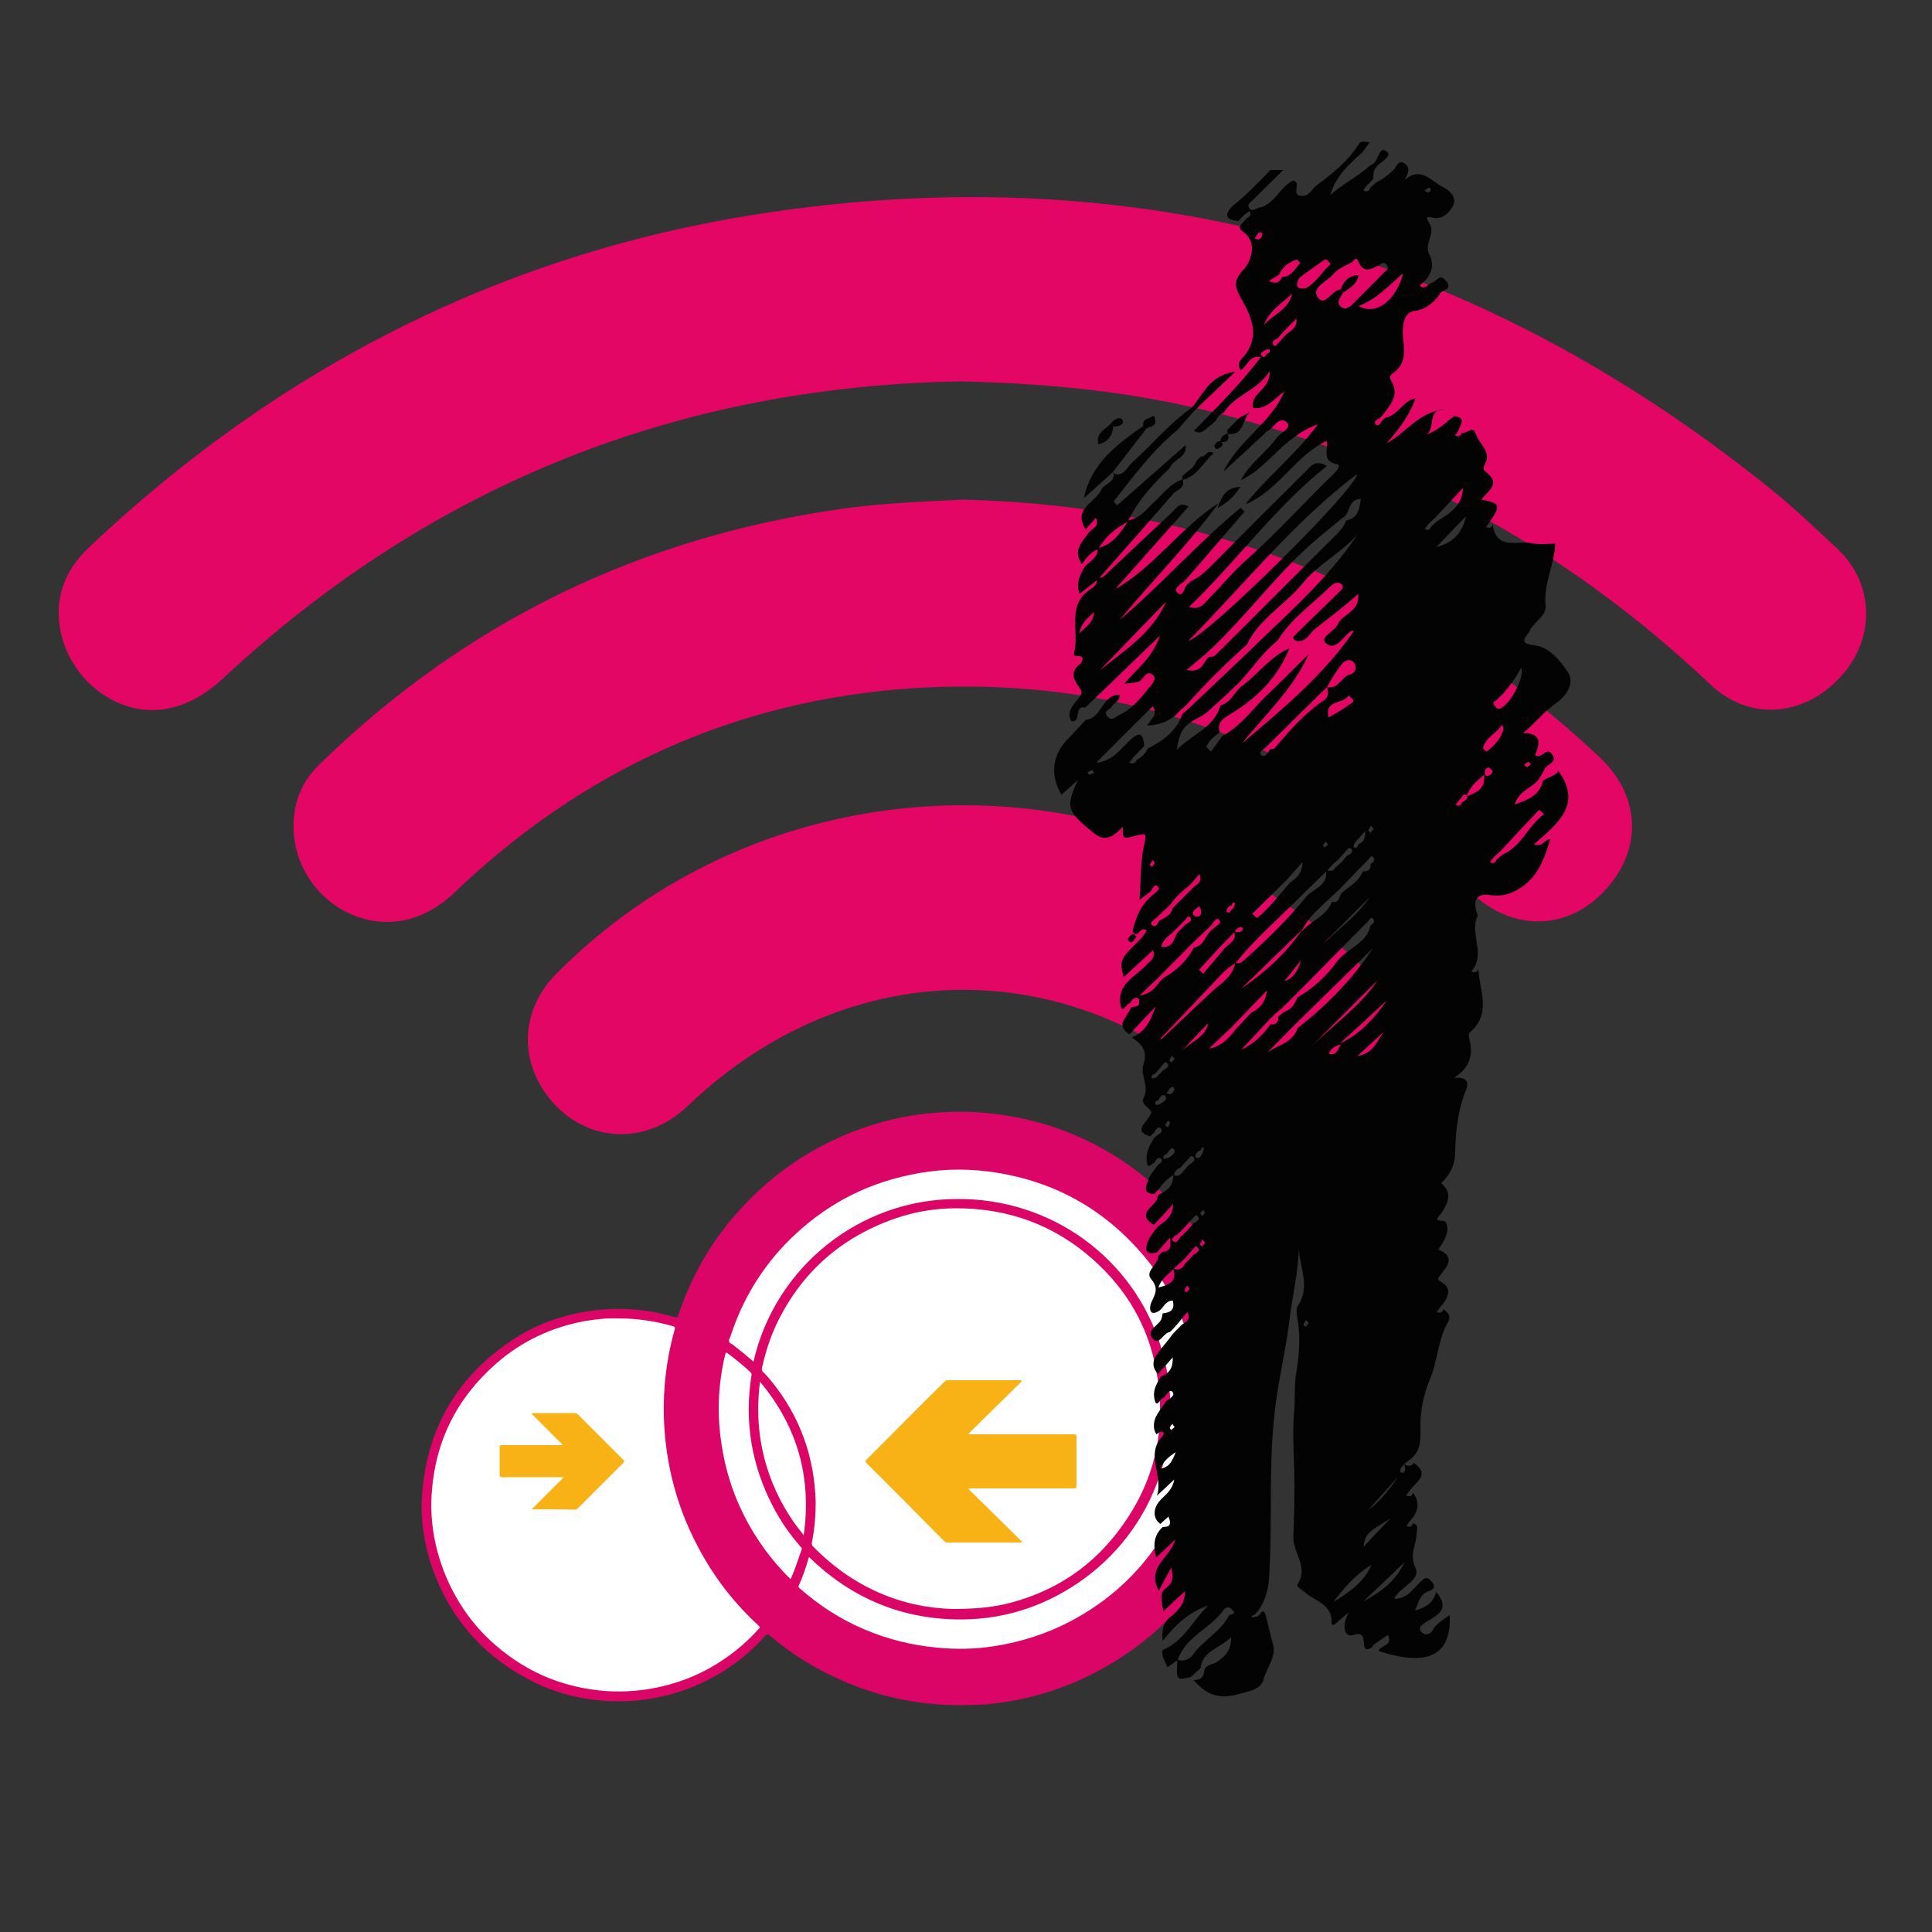 <?xml version="1.0" encoding="utf-8"?>
<!-- Generator: Adobe Illustrator 19.0.0, SVG Export Plug-In . SVG Version: 6.00 Build 0)  -->
<svg version="1.1" id="Ebene_1" xmlns="http://www.w3.org/2000/svg" xmlns:xlink="http://www.w3.org/1999/xlink" x="0px" y="0px"
	 viewBox="0 0 500 500" style="enable-background:new 0 0 500 500;" xml:space="preserve">
<rect x="0" y="0" width="500" height="500" fill="#333333" stroke="none"/>
<style type="text/css">
	.st0{display:none;fill:#121211;}
	.st1{fill:#E30664;}
	.st2{fill:#DA0567;}
	.st3{fill:#FFFFFF;}
	.st4{fill:#030303;}
	.st5{fill:#F9B216;}
</style>
<g id="XMLID_95_">
	<path id="XMLID_99_" class="st0" d="M486.6-52.7c0.4,0,0.9,0,1.3,0c7.5,3.3,14.6,7,15.8,16.4c-0.1,2.3-0.3,4.7-0.3,7
		c0,230,0,459.9,0,689.9c0,2.3,0.2,4.7,0.3,7c-1.2,9.4-8.3,13.1-15.8,16.4c-0.4,0-0.9,0-1.3,0c-1.6-2.2-3.9-1.1-5.9-1.1
		c-154.5-0.1-309-0.1-463.6,0c-1.9,0-4.3-1.2-5.8,1.1c-0.4,0-0.9,0-1.3,0c-7.5-3.3-14.6-7-15.8-16.4c0.1-2.3,0.3-4.7,0.3-7
		c0-230,0-459.9,0-689.9c0-2.3-0.2-4.7-0.3-7c1.2-9.3,8.2-13.1,15.8-16.4c0.4,0,0.9,0,1.3,0c1.5,2.3,3.9,1.1,5.8,1.1
		c154.5,0.1,309,0.1,463.6,0C482.7-51.6,485-50.6,486.6-52.7z M3.1,315.8c0,114.6,0,229.3,0,343.9c0,12.1,2.5,14.5,14.7,14.5
		c154.1,0,308.2,0,462.4,0c12.2,0,14.7-2.5,14.7-14.6c0-229.3,0-458.5,0-687.8c0-12.5-2.4-14.9-15-14.9C325.9-43,172-43,18.1-43
		c-12.6,0-15,2.4-15,14.9C3.1,86.5,3.1,201.1,3.1,315.8z"/>
	<path id="XMLID_98_" class="st1" d="M248.5,98.7c-72.7,1.3-136.8,26.5-190.8,76.9c-8.6,8-18.4,10.3-27.5,6.1
		c-9.4-4.3-15.4-14.1-15-24.1c0.3-6.6,3.4-11.8,8.1-16.2c49.8-47,108.4-76.6,176.2-86.5c96.9-14.2,183.3,10.6,259.3,72.1
		c5.8,4.7,11.2,9.9,16.7,15c9.7,9.1,9.9,23.4,0.8,33.2c-9.6,10.4-23.6,11.4-33.6,2c-38-36-82.5-60-133.6-71.7
		C289.5,101,269.6,99.2,248.5,98.7z"/>
	<path id="XMLID_97_" class="st1" d="M249.3,129.3c63.5,1.6,118.7,23.2,164.9,66.9c10.6,10.1,10.9,24.1,0.8,34.6
		c-9.6,10.1-23.7,10.2-34.1,0.3c-40.6-38.2-88.9-56.5-144.5-53c-45.9,3-85.6,21.1-118.9,53c-8.6,8.2-19.5,9.8-29.2,4.2
		c-9.5-5.6-14.3-16.8-11.6-27.4c1-4.1,3.2-7.4,6.2-10.3c37.9-36.9,83.2-58.7,135.5-66C228.6,130.2,239,129.8,249.3,129.3z"/>
	<path id="XMLID_96_" class="st1" d="M361.4,268.6c-0.1,10.2-6.3,19.6-15.2,22.9c-9.6,3.6-18.3,1.9-25.9-5.4
		c-41.6-40-100.6-39.9-142.4,0.2c-10,9.6-24.4,9.6-33.8,0.1c-9.9-10.1-10-24.3-0.3-34.2c57.4-58.3,153.3-58.4,210.5-0.3
		C359.1,256.8,361.8,262.2,361.4,268.6z"/>
</g>
<path id="XMLID_94_" class="st2" d="M248.8,441.3c-11,0-21.1-2.1-30.9-6.4c-6.9-3-13.2-6.9-18.9-11.8c-0.4-0.3-0.5-0.2-0.8,0.1
	c-6.1,6.8-13.4,11.6-22,14.5c-5.5,1.8-11.2,2.7-17,2.6c-8.2-0.2-16-2.1-23.2-6.1c-11.7-6.4-19.8-16-24.2-28.6
	c-2-5.9-3-12.1-2.6-18.3c1.1-17.1,8.7-30.5,22.9-40.2c6.2-4.2,13-6.7,20.4-7.8c7.5-1.1,14.9-0.6,22.2,1.6c0.5,0.1,0.7,0.1,0.8-0.4
	c3.1-9.4,7.8-17.9,14.2-25.4c8.4-9.9,18.6-17.3,30.7-22.1c5.7-2.2,11.6-3.8,17.6-4.6c5.6-0.7,11.1-0.9,16.7-0.4
	c14.9,1.3,28.3,6.4,40.2,15.6c13.4,10.4,22.5,23.7,27.3,40.1c1.5,5.3,2.4,10.7,2.7,16.2c0.9,16.6-3,31.9-11.9,46
	c-5.2,8.2-11.8,15.1-19.6,20.8c-6.8,4.9-14.2,8.7-22.2,11.2c-5.3,1.7-10.7,2.7-16.3,3.2C252.9,441.2,250.7,441.3,248.8,441.3z"/>
<path id="XMLID_93_" class="st3" d="M159.9,341.2c5,0,9.6,0.7,14.2,2c0.5,0.2,0.7,0.3,0.5,0.9c-2.1,7.4-3,15-2.8,22.6
	c0.4,12.6,3.6,24.4,9.8,35.4c3.9,7,8.9,13.3,14.8,18.7c0.3,0.3,0.3,0.5,0,0.7c-3,3.4-6.5,6.3-10.4,8.8c-5.5,3.5-11.5,5.7-17.9,6.8
	c-5.1,0.8-10.1,0.9-15.2,0.1c-7.2-1.1-13.8-3.6-19.8-7.7c-8.6-5.8-14.7-13.6-18.4-23.3c-2.3-6.2-3.4-12.7-3-19.3
	c0.8-13.6,6.4-25,16.7-34c6.6-5.8,14.3-9.4,22.9-11C154.2,341.4,157.2,341.1,159.9,341.2z"/>
<path id="XMLID_92_" class="st3" d="M204.6,408.7c-2.5-2.5-4.8-5.1-6.8-7.9c-5.8-8-9.5-16.9-11-26.6c-1.3-8-1-15.9,0.9-23.7
	c0.1-0.6,0.3-0.5,0.7-0.2c2,1.5,4,3.1,5.8,4.8c0.2,0.2,0.3,0.4,0.3,0.7c-1.9,11.8-0.1,23.1,5.4,33.8c2,3.9,4.4,7.4,7.3,10.7
	c0.2,0.2,0.3,0.3,0.3,0.6C206.6,403.4,205.8,406.1,204.6,408.7z"/>
<path id="XMLID_91_" class="st3" d="M246.7,416.4c-13.3-0.3-26-5.6-36.3-16.2c-0.3-0.3-0.3-0.5-0.3-0.9c0.7-3.5,1-7,1-10.5
	c-0.3-11.8-4.1-22.3-11.5-31.4c-0.7-0.8-1.3-1.6-2.1-2.3c-0.3-0.3-0.4-0.7-0.3-1.1c0.9-4,2.1-7.8,3.8-11.4
	c6.4-13.3,16.6-22.3,30.5-27.2c5.2-1.8,10.5-2.7,16-2.7c13.4,0,25.3,4.3,35.3,13.2c8.7,7.7,14.3,17.2,16.4,28.6
	c3,15.9-0.6,30.3-10.7,42.9c-7,8.8-16.1,14.5-27,17.4C257.3,415.9,252.8,416.4,246.7,416.4z"/>
<path id="XMLID_90_" class="st3" d="M195,352.4c-1.7-1.5-3.4-2.9-5.1-4.2c0,0,0,0,0,0c-0.4-0.4-1.1-0.5-1.2-1
	c-0.1-0.5,0.2-1,0.4-1.5c3.1-9.5,8.2-17.9,15.3-24.9c8.7-8.6,19-14.2,30.9-16.7c6.8-1.5,13.7-1.8,20.6-0.9
	c16.1,2.1,29.5,9.3,40,21.7c6.8,7.9,11.1,17.1,13.3,27.3c1.2,5.8,1.6,11.8,1,17.7c-1.1,12.2-5.4,23.1-12.9,32.8
	c-5.5,7.1-12.3,12.7-20.3,16.9c-6.1,3.2-12.6,5.3-19.5,6.4c-5,0.8-10,0.9-15,0.4c-6.6-0.6-12.9-2.2-19-4.8
	c-6.1-2.6-11.6-6.2-16.6-10.6c-0.2-0.2-0.3-0.3-0.2-0.6c1.1-2.4,1.9-4.8,2.6-7.3c0,0,0-0.1,0.1-0.1c10.5,10.2,23,15.7,37.6,16.1
	c11.7,0.3,22.4-2.9,32.1-9.5c20.2-13.8,28.4-38.6,21.3-61.2c-7.2-23-28.5-38.3-52.7-38.1C222.6,310.3,200.6,327.8,195,352.4z"/>
<path id="XMLID_89_" class="st3" d="M208,397.3c-3.9-4.7-6.9-10-8.9-15.7c-2.7-7.7-3.5-15.7-2.4-24
	C206.4,369.2,210.1,382.4,208,397.3z"/>
<g id="Ausrufer">
	<path id="XMLID_17_" class="st4" d="M328.8,44c0.8,0,1.6,0,3.3,0c-2.9,2.9-5.4,5.3-7.9,7.8c-0.5,0.5-1.5,1-1,1.9
		c0.7,1.3,1.6,0.3,2.5,0.1c4.2-0.8,5.4-5.4,9-7.1c2.2,0.6-0.7,3.8,2.1,4c2,0.2,2.6-1.7,3.9-2.7c4.2-3.1,8.2-6.3,11-10.8
		c0.6-0.9,1.8-0.4,2.8-0.4c-0.7,0.9-1.3,1.8-2,2.7c-3.5,3.1-6.9,6.2-8.2,11c3.2-3,7.2-4.8,10.3-7.7c0.1-0.1,0.3-0.1,0.4-0.2
		c1.9-0.7,1.7-5.1,3.9-3.4c1.6,1.2-1.7,2.7-2.8,4.1c-0.8,1-0.6,2.1-0.8,3.2c-0.5,0.5-1.1,1-1.6,1.5c-0.3,0.4-0.6,0.9-0.9,1.3
		c0.8,0.4,1.5,0.3,1.8-0.7c0.5-0.4,1-0.8,1.4-1.3c1.8-0.9,3.3-2,4.7-3.4c0.7-0.7,1.2-2.7,2.8-1.6c1.6,1.1,1,2.5,0,4.3
		c4.4-3.8,7,0.5,10.1,1.9c1.7,0.8,3.6,2.9,2.4,4.8c-0.9,1.6-2.5,3.7-5.4,3c-1.4-0.4-1.6,0-0.8,1.3c2,2.8-1.4,5.3,0.1,8.2
		c1.5,3,0.5,5.7-2.2,7.8c-0.1,0.1-0.1,0.3-0.2,0.4c1.3,1.1,2-0.5,3-0.8c1.3-0.2,2-2.7,3.8-0.4c1.7,2.1-1,2.3-1.4,2.9
		c-1.6,2.3-3.5,4.3-6.9,4.8c-3,0.4-3.1,4.4-2.9,6.8c0.4,3.6,0.8,6.8-2.5,9.2c-0.6,0.4-1.2,0.9-0.6,2c2.4,3.9-0.4,6.5-2.4,9.2
		c-0.2,0.1-0.3,0.2-0.4,0.4c-0.6,0.4-1.7,0.8-1.3,1.5c0.5,0.9,1.3,0.3,1.6-0.5c0.3-0.3,0.7-0.7,1-1c3.3-0.5,4.5-4.4,7.8-5
		c-1.5,4.5-4.4,8.1-7.5,11.7c5.1-2.8,8.6-8.4,15.1-8.8c-5-0.3-2,5.7-5.2,6.6c3.1-0.9,5.2-3,7.6-4.9c3.2,0.3,1.7,2.1,1.2,3.6
		c-0.3,0.5-0.6,0.9-0.9,1.4c0.8,0.4,1.4,0.3,1.7-0.7c1.2,0.4,2.9-2,3.6,0.2c0.8,2.6,4.1,4.7,2.5,7.7c-0.8,1.6-0.6,1.6,0.6,2.6
		c3.4,2.9-0.2,4.7-1.6,6.8c4.9,0.9,5.1,1.5,2.1,5.8c-0.3,0.4-0.6,0.9-0.9,1.3c0.8,0.4,1.4,0.3,1.7-0.7c0.9,6.9,6.6,4.1,10.3,4.9
		c1.9,0.4,3.9,0.1,5.9,0.1c-0.2,5.5-3.1,10.3-2.5,16c0.3,2.7-3.1,4.3-4.2,6.7c-0.6,1.3-3.3,3.1,1.3,3.6c3.7,0.4,6.7,3.9,8.7,7
		c1.9,3-0.7,6.3-3,7.9c-3.2,2.2-5.4,5.2-8.6,7.8c5.1,0.1,4.2,2.9,3.1,5.7c1.6,1.3,2.8-2.2,4.3-0.3c1.7,2.2-1.2,2.6-1.8,3.8
		c-0.4,0.9-0.9,1.7-1.4,2.5c-1.5,2.5-5.2,2.9-6.4,6.8c3.7-1.3,6.5-2.5,7.3-6.1c1.4-1.1,3.4-1.3,4-2.6c6.4,8.8-0.4,13.8-6.3,19
		c2.3,0.9,2.6-1.3,4.2-1.3c-1.8,6.2-4.1,11.7-10.8,14.1c-1.5,0.5-2.9,0.6-4.3,0.4c-3.9-0.6-5.1,0.9-3.8,4.8c0.1,0.2,0.1,0.4,0.1,0.5
		c-2,4.3,1.5,8.8-0.7,13.1c-0.3,0.4-0.6,0.9-0.9,1.3c0.8,0.4,1.5,0.3,1.8-0.7c0.2,5.5,3.5,11.4-2,16.3c-0.7,0.6-0.5,1.1-0.3,2
		c1,4,0.1,7.4-4,9.9c4.8-0.2,3.4,2.4,2.6,4.5c-1.7,4.8-2.2,9.8-2.3,14.7c0,3.6-1.6,6.2-3.6,8.1c3,2.6,1.7,5.1,0.2,7.5
		c-0.7,1.2-2.7,2.2,0.5,2.3c0.2,0,0.5,0.4,0.6,0.6c1.3,3-2.3,6.7-2,6.8c4.5,1.9,2.2,4.3,0.6,6.4c-1.1,1.4-1,1.2,0.6,2.3
		c2.4,1.6,1,4.2-0.7,6.1c-0.3,0.4-0.6,0.9-1,1.3c0.8,0.4,1.4,0.3,1.8-0.7c1,0.9,2.1,1.7,1.1,3.4c-2.6,4.6-2.6,10-4.7,14.9
		c-1.5,3.6-2.5,8.1-2.4,12.4c0.1,3.2,0.1,6.2-2.8,8.3c-0.5,0.4-1,0.8-1.5,1.2c-0.4,0.6-1.2,1.1-0.8,2c0,0.1,0.7,0.2,0.8,0.1
		c0.5-0.7,0.4-1.5,0-2.2c1,0.5,1.9,0.8,2.6-0.3c4.4,3,0.5,4.9-1,7.1c-0.3,0.4-0.7,0.9-1,1.3c0.8,0.4,1.5,0.3,1.8-0.7
		c1.9,2.7,1.3,5.1-0.8,7.3c-0.3,0.4-0.6,0.9-0.9,1.3c0.8,0.4,1.4,0.3,1.7-0.7c1.7,0.5,0.9,1.9,0.9,2.9c-0.1,2.8-1.9,5.1-0.3,8.6
		c1.6,3.3-4,4.9-5.5,8.1c3.3,0,4.8-2.5,6.7-4.3c1-0.9,1.6-1.8,2.9-0.3c1.5,1.7,0.4,2.2-0.9,2.7c-2.1,0.8-2.3,2.8-3.3,4.9
		c3-0.8,4.8-2.2,5.5-4.8c3.9,4.6-0.1,6.2-2.7,7.8c-1.3,0.8-1.9,1.5-1.2,2.5c0.8,1,2.3,0.8,2.9-0.3c1-1.9,2.8-2.8,4.5-4
		c0.4,10.5-5.6,13.4-18.4,9.3c0.3-1.6,3.8-1.2,2.4-4.2c-1.2,0.8-2.4,1.6-3.6,2.5c-0.3,0.2-0.3,0.6-0.8,0.9c-3.5,1.8,0-4.9-4.4-3.4
		c-2.5,0.9-3.3-2.3-1.3-5.9c-1.9,1.7-2.9,2.5-3.7,3.2c-0.6,0.2-0.8,0.1-0.8-0.4c0.3-4.9-4.4-5.6-7-8c-0.7-0.6-2.2-1.4-1.8-2
		c3-4.5-1.3-8.2-1.1-12.4c0.2-4.4,0.3-8.9,0.3-13.3c0-6.2-0.6-12.5-0.1-18.7c0.3-3.5,0-7,0.6-10.6c0.8-4.6,1.1-9.4,0.2-14.2
		c-0.2-0.9-0.3-2.2,0.2-2.9c3.6-5.3-0.1-10.6,0.3-15.9c-0.1,6.9-1.8,13.6-2.6,20.5c-0.9,7.1-2.6,14-3.5,21.1
		c-0.4,3.3-0.7,6.8-0.9,10.1c-0.6,11.7,0,23.4-0.8,35.1c-0.2,2.8-1.2,6.6-3.7,9.1c-0.4,0.1-1,0.1-0.6,0.7c0,0.1,0.7-0.2,1.1-0.3
		c0.8,0.3,1.7-3.1,2.5,0.2c0.6,2.4,1.1,4.8,1.8,7.2c0.8,3.1-1.7,5.9-2.5,9c-0.6,2.4-3.6,3-6.7,3.8c-5.4,1.4-8.3-0.2-11.4-3.7
		c1.4,0,2.5-0.4,2.7-2.1c0.2-2,2.1-1.8,3.2-2.5c2.3-1.5,3.9-3.2,3.8-6.5c-2.9,2.9-7.4,3.5-7.9,8c-0.8,0.8-1.7,1.5-2.5,2.3
		c-3.8,0.9-3.8,0.9-3.5-4.5c1.9,0.8,3.5-0.4,4.2-1.5c2.7-3.6,6.9-5.7,9.1-9.8c0.3-0.6,2.3-0.2,0.8-1.7c-0.8-0.8-1.6-0.6-2.1,0.1
		c-3.4,4.9-9.9,6.9-11.9,13c-0.9,0.6-1.8,1.3-2.7,1.9c-0.4-1.5-1.7-2.8-1.2-4.5c5.5-2.2,7.8-7.7,11.8-11.5
		c-5.1,1.7-8.7,5.2-11.8,9.2c-0.2-2.7-0.1-4.9,2.6-6.7c1.6-1.1,3.1-3.2,3.2-6.2c-2,1.8-3.6,3.3-5.6,5.2c-0.4-2.1-1-4.6,0.2-5.6
		c1.4-1.2,2.8-1.9,1.8-5.7c-1.3,2.4-2.2,4-3.2,6c-3.3-6.3,2.8-8.2,4.3-13.3c-2.2,2.1-3.5,3.3-5,4.7c-0.8-3.3-0.6-5.8,1.7-7.9
		c1-0.1,2.1,0,1.9-1.5c-0.1-0.4-0.3-0.8-0.4-1.2c-0.7,0.6-1.4,1.2-2.1,1.9c-1.8-1.3-2-3.6-0.4-5.7c1.2-1.6,3.4-2.6,4-5.8
		c-1.9,1.8-3.2,3-4.5,4.2c1.8-5.1-3.1-10.7,1.4-15.3c0.4-0.5,0.7-1.2-0.3-1.3c-0.4,0-1.2,0.7-1.2,0.7c-0.9-1.3-0.8-2.9-0.3-4.2
		c0.7-1.6,1.9-2.9,2.8-4.4c0.9-0.6,2.5-1.5,1.6-2.4c-0.8-0.9-1.5,0.9-2.3,1.6c-0.8-0.1-1.9,3.4-2.4-0.2c-0.3-2.1,0.8-3.7,1.7-5.3
		c2-0.8,3.2-2,3.1-5c-1.5,1.7-2.7,3-3.8,4.3c-2.8-3,0-5.4,1.5-7.4c0.8-1,1.7-2.1,2.5-3.2c0.2-0.1,0.3-0.2,0.4-0.4
		c0.6-0.6,1.2-1.2,1.8-1.8c1-0.7,2.4-1.2,1.4-3.3c-0.8,1-1.5,1.8-2.2,2.7c-0.4,0.5-0.9,1-1.3,1.5c-0.3,0.3-0.7,0.7-1,1
		c-1.7,0.2-2.7,3.3-4.1,2.1c-2.5-2.2,0.7-3.5,1.7-5.1c0.3-0.5,0.4-1.2,0.5-1.8c2.1-0.2,3.2-1,2.6-3.3c-1.8,0-2.3,1.6-3.3,2.5
		c-2.8,1.9-2.8-0.6-2.3-1.9c1-2.2,2.1-3.7,0-6.2c-1.7-2,1.9-3.7,1.9-6c0.3-0.3,0.7-0.7,1-1c2.2-0.1,2.3-1.5,2-3.7
		c-1.3,1.4-2.2,2.4-3,3.4c-0.1,0.1-0.3,0.2-0.4,0.4c-3.1,0.9-3.1-0.9-2.3-2.9c0.5-1.3,1.5-2.4,2.3-3.5c1.6-1.5,4.1-2.3,4.2-6.1
		c-2,2.2-3.5,3.8-5,5.4c-5.2-3.2,1.2-4.9,1-7.5c0.2-0.1,0.3-0.2,0.4-0.4c2.2-1,3.8-2.4,3.6-5.1c1.4,0.8,2.1-0.2,2.9-1.2
		c0.4-0.5,0.9-1,1.3-1.4c0.7-0.5,1.9-1,1-2c-0.6-0.7-1.2,0.6-1.7,1c-0.5,0.6-1,1.1-1.5,1.7c-0.9,0.4-1.6,1-1.8,1.9
		c-1.7,1-3,2.4-4.1,4c-0.3,0.3-0.7,0.7-1,1c-3.4-0.1-1.9-2.4-1.5-3.7c0.4-1.3,1.5-2.4,2.3-3.6c0.4-0.5,1.7-1.1,1.1-1.7
		c-0.9-0.9-1.5,0.3-1.9,1c-0.6-0.2-1.5,2-1.9-0.2c-0.4-2.4,0.7-4.4,1.9-6.3c0.2-0.1,0.3-0.2,0.4-0.4c0.7-0.6,2.1-1,1.3-2.1
		c-0.5-0.6-1.4,0.3-1.7,1.1c-0.3,0.3-0.7,0.7-1,1c-4.1-1.2-1.7-3-0.5-4.8c1.1-1.6,1-1.6-0.8-3.2c-0.4-0.4-0.8-1.3-0.6-1.7
		c1.9-3-0.8-6.1,0.1-8.8c1.2-3.7-0.4-5.4-3-7.1c3.6-1.4,4.9-4.6,6.2-8c-2.3,2.4-4.6,4.8-6.8,7.2c-1.5-0.9-2.2-2.3-1.6-3.5
		c0.7-1.2,1.5-2.4,2.2-3.6c1-0.1,2.1,0,1.9-1.5c0-0.3-0.1-0.8-0.3-0.8c-1.2-0.4-1.6,0.8-2.2,1.4c-0.8-0.1-2,3.4-2.4-0.2
		c-0.5-5.2,4.3-6.9,7-10c0.8-0.9,2.2-1.4,1.5-3.6c-2.6,2.4-5,4.6-7.6,7c-0.9-3.5-0.9-4.4,1.4-6.9c1.6-1.7,3.4-3.1,4.6-5.2
		c-1.5-1-1.9,0.9-2.9,1c-0.3-0.2-0.5-0.4-0.8-0.7c0.8-3.8,2.3-7.2,5.5-9.7c0.6-0.6,1.9-1.3,0.9-2.1c-0.7-0.6-1.3,0.7-1.7,1.4
		c-0.8,0.6-1.5,1.2-2.9,2.2c0.4-5.1,0.2-9.8,1.2-14.3c0.8-3.1,0.3-3-2.2-2.3c-3.4,0.9-3.4,0.8-3.3-2.4c-2.2,2.4-4.4,4.2-7.4,1.8
		c-7.2-5.8-7.5-6.8-4.2-13.9c-1.7,1.6-3,2.7-4.3,3.9c-3-5.1-2.4-10.3,1.6-14.4c1.6-1.6,3.1-3.3,4.7-5c4.2-0.4,4.1-6.5,8.7-6.5
		c0.3,1.7-1.5,2-2,3.1c-0.4,0.8-2.4,1-1.1,2.5c1.1,1.4,2.3,0,2.9-0.3c3.3-1.4,5.6-4.3,7.8-7c0.7-0.8,2.1-2.4,1.2-3.3
		c-1.5-1.5-2.3,0.3-3.3,1.3c-0.7,0.7-2.2,0.5-4.3,0.9c3.5-4.1,7.3-6.7,9.3-12.5c-7.1,6.9-13.2,12.7-19.3,18.6
		c-3.1-0.6-0.9,3.8-3.6,3.6c-2.3-3.7,3.7-6.2,2.4-8.2c-2-2.9-3-4.5,0.1-6.9c0.1-0.1,1.1-2-0.8-1.8c-1,0.1-1.2-0.4-1-1
		c1.4-5.5-2.2-12.4,4.5-16.5c1-0.6,1.6-1.6,1.4-2.9c1.4,0.4,2.1-0.5,2.9-1.3c5.4-5.1,10.8-10.2,16.3-15.3c1.2-1.1,2.1-3.1,4.5-1.7
		c-6.4,7.2-12.7,14.3-19,21.4c10.3-5.9,16.9-16,26.8-22.3c-7.9,10.7-17.2,20.1-25.7,30.3c10.9-9.2,20.4-20.1,31.4-29.1
		c0.3,0.3,0.7,0.7,1,1c-5,5.8-10,11.6-15,17.4c-1,1.2-3.8,2.4-2.4,3.6c1.8,1.6,1.6-2.1,3.1-2.5c0.1,0,0.1-0.3,0.2-0.4
		c2.1-0.9,3.8-2.4,5.4-4c8.1-8.2,16.3-16.4,24.5-24.5c1.3-1.3,2.4-3.2,5.5-1.4c-13.5,10.7-23.3,24.6-35.7,36.5c3,0.9,4-1,5.2-2.2
		c3.4-3.4,6.4-7.2,10-10.3c7.9-7,14.9-14.9,22.5-22.2c0.6-0.6,1.8-2.1,0.5-2.3c-4-0.8-2-3.9-2.6-6c-8.3,4-12.5,13-21,16.4
		c5.5-7,12.7-12.5,18.8-20.7c-9.2,3.3-12.8,11.2-20,14.5c2.3-4.4,6.6-7.2,9.4-11.1c0.9-1.3,4.2-2.5,2.4-4c-1.9-1.7-3.3,1.8-5.2,2.5
		c-0.2,0.1-0.3,0.5-0.6,0.7c-3.5,3.2-7,6.5-10.5,9.7c3.9-8.2,12.3-12.5,15.8-20.8c-2.6,1.8-4.5,4.7-8.1,4.3c-1-3.8,4.5-4.6,4.3-9.5
		c-3.6,5.3-9.2,6.2-11.9,10.7l0,0c-1,0.4-1.6,1.1-2,2c-0.4,0.4-0.9,0.8-1.3,1.2l0,0c-1.3,0.7-2.2,2.8-4.4,1.5
		c5.9-6.1,12.1-12.1,17.3-19.1c-3.1-0.6-3.4,2.4-5.2,3.4c-0.8-1.1-0.6-2.1,0.3-3c4.7-5,2.9-10.1,0.1-15c-1.6-2.9-2.8-4.9,0.4-8.1
		c1.1-1.1,4.1-6.3,0.1-9.5c-0.7-0.5-1.8-1.2-0.6-2.3c0.4-0.5,0.9-1,1.3-1.5c1-0.3,1-1,0.7-1.8c-0.5,0.3-0.9,0.7-1.4,1
		c-0.5,0.5-1,1.1-1.5,1.6c-3.1-0.3-3.9-1.4-1.5-3.9C322.4,50.6,325.6,47.3,328.8,44z M306.2,319.5c0.4-0.4,0.7-0.7,1.1-1.1
		c0.5-0.6,1.1-1.2,1.6-1.8c0.8-0.5,1.9-1,1-1.9c-0.6-0.6-1.1,0.7-1.7,1.1c-0.5,0.6-1,1.1-1.5,1.7c-0.3,0.3-0.7,0.7-1,1
		c-0.3,0.3-0.7,0.7-1,1c-0.8,0.3-1.7,1.2-1.1,1.7c1,0.8,1.5-0.6,2-1.3C306,319.8,306.1,319.7,306.2,319.5z M327.4,90.6
		c-0.5,0.4-1.6,0.8-0.8,1.6c0.5,0.6,1-0.1,1.2-0.6c0.6-0.2,1.1-0.5,0.7-1.2C328.4,90.2,327.8,90.5,327.4,90.6z M310.8,297.7
		c-0.9,0.2-1.4,0.8-1.4,1.7c0,0.1,0.2,0.3,0.3,0.3c1.1,0.1,1.2-0.9,1.6-1.5c0.1-0.4,0.3-1.1,0.2-1.2
		C311,296.8,310.9,297.3,310.8,297.7z M300.4,276.2c-0.5,0.6-1,1.1-1.5,1.7c-0.6,0.2-1.2,0.5-0.7,1.2c0.1,0.1,0.7-0.2,1.1-0.3
		c0.6-0.6,1.1-1.2,1.7-1.8c0.8-0.5,1.9-1,1-1.9C301.4,274.5,300.9,275.7,300.4,276.2z M300.3,285.7c0.6-0.6,2.1-0.9,1.2-2.1
		c-0.5-0.6-1.4,0.3-1.7,1.1c-0.6,0.2-1.2,0.5-0.6,1.2C299.3,286.1,300,285.8,300.3,285.7z M378.4,207.6c0.8-0.3,1.7-1.2,1.3-1.6
		c-1.1-1.2-1.3,0.6-2,1c-0.3,0.4-0.7,0.9-1,1.3C377.4,208.7,378.1,208.6,378.4,207.6z M370.4,136.2c0.5-0.4,1-0.8,1.5-1.3
		c3.2-2,6.6-4,6.7-8.6c-2.4,2.6-4.9,5.2-7.3,7.8c-0.5,0.5-1.1,1-1.6,1.5c-0.3,0.4-0.6,0.9-1,1.3
		C369.5,137.3,370.1,137.2,370.4,136.2z M314.2,240.1c0.7-0.6,2.1-1,1.3-2.1c-0.5-0.6-1.4,0.3-1.7,1.1c-0.3,0.3-0.7,0.7-1,1
		c-1.5,1.4-3,2.9-4.5,4.3c-2.7,2.8-5.5,5.5-8.2,8.3c-0.2,0.1-0.3,0.2-0.4,0.4c-1.3,1.2-2.6,2.4-4.8,4.6c3.3-0.7,4.2-2.3,5.2-3.6
		c0.3-0.3,0.7-0.7,1-1c3.4-1.9,6.1-4.5,7.9-7.9c2.8-0.4,2.9-3.4,4.8-4.7C313.9,240.5,314.1,240.3,314.2,240.1z M345,223.6
		c-0.5,0.6-1.1,1.2-1.6,1.8c-2.1,2-4.2,4-6.3,6.1c-5.8,5.9-12.1,11.2-17.3,17.7c-3.1,1.8-5.1,4.6-7.6,7.1c-4,4.2-7.9,8.3-11.9,12.5
		c0.1,0.1,0.1,0.1,0.2,0.2c4.1-3.9,8.3-7.8,12.4-11.7c2.5-2.5,6-4.1,6.8-8.1c1.3,0.4,2-0.5,2.9-1.3c5.4-4.8,10.5-9.8,15.1-15.4
		c1.7-2.5,6-2.9,5.5-7.2c0.9,0,1.9,0.4,2.4-0.8c0.5-0.4,1-0.9,1.5-1.3c0.5-0.6,1-1.1,1.5-1.7c0.8-0.5,1.9-1,1-1.9
		c-0.6-0.6-1.1,0.6-1.7,1.1c-0.5,0.6-1,1.1-1.5,1.7C346,222.7,345.5,223.2,345,223.6z M318.8,234.3c-0.9,0.2-1.3,0.7-1.4,1.6
		c0,0.1,0.6,0.4,0.7,0.3c0.4-0.4,0.8-0.9,1.2-1.4c0.1-0.4,0.4-1.1,0.3-1.1C318.9,233.3,318.9,233.9,318.8,234.3z M387.3,222.5
		c0.5-0.4,1-0.9,1.5-1.3c5.1-2.2,6.6-7.5,10.8-10.5c-0.4-0.4-0.8-0.8-1.3-1.1c-3.4,3.6-6.8,7.2-10.1,10.8c-0.6,0.5-1.1,1-1.7,1.5
		c-0.3,0.4-0.6,0.9-0.9,1.3C386.4,223.5,387,223.4,387.3,222.5z M308.3,323.8c-0.5,0.6-1,1.1-1.5,1.7c-0.3,0.3-0.7,0.7-1,1
		c-0.7,0.6-1.4,1.2-2.1,1.9c-1.3,1.4-3.1,2.4-3.9,4.8c3-0.7,4.9-1.7,3.8-4.9c1.6,0.7,2.5-0.1,3.2-1.4c0.2-0.1,0.3-0.2,0.4-0.4
		c0.6-0.6,1.2-1.2,1.7-1.8c0.8-0.5,1.9-1,1-1.9C309.4,322.1,308.8,323.3,308.3,323.8z M331.3,88.3c0.5-0.6,1-1.1,1.5-1.7
		c1.2-1,3-1.7,2.7-4.1c-1.4,1.3-2.4,2.4-3.5,3.5c-0.4,0.5-0.9,1-1.3,1.5c-0.8,0.4-2,1-1,1.9C330.2,90,330.7,88.7,331.3,88.3z
		 M351.6,218.5c1-0.5,1.8-1.1,1.7-3.4c-1.2,1.4-2,2.2-2.7,3c-0.1,0.4-0.4,1-0.3,1.1C351.1,219.7,351.4,219.1,351.6,218.5z
		 M306.3,238.5c-0.7,0.7-1.3,1.3-2,2c-1.3,1.4-3.2,2.3-3.8,4.5c3.4,0.5,3.2-2.4,4.4-3.8c0.7-0.7,1.3-1.3,2-2c0.8-0.5,1.9-1,1-1.9
		C307.4,236.8,306.9,238,306.3,238.5z M302.3,299.7c0.9-0.6,2.3-1.3,1.4-2.4c-0.5-0.6-1.3,0.7-1.8,1.4c-0.6,0.2-1.1,0.5-0.7,1.2
		C301.2,300,301.9,299.7,302.3,299.7z M354,222.6c-0.7,0.7-1.3,1.3-2,2c-1.8,1.9-3.7,3.8-5.5,5.7c-0.8,0.7-1.6,1.5-2.4,2.2
		c-2.7,2.7-5.8,5-7.3,8.7c2.4-2.9,6.4-4,7.9-7.8c1.9,0.4,1.8-1.3,2.5-2.3c2-1.7,4.5-3,5.5-5.6c1.5,0.1,2.1-0.6,2-2
		c0.9-0.3,1.2-1.1,0.7-1.7C354.7,221.3,354.4,222.2,354,222.6z M330.1,262.3c-0.7,0.7-1.3,1.3-2,2c-2.3,2.5-4.6,5-6.9,7.4
		c3.2-1.5,5.6-3.8,7.6-6.6c1.5,0.1,2.1-0.5,2-2c0.5-0.4,1-0.8,1.5-1.2c1.9-0.6,2.8-2,3.4-3.7c4-2.3,7.6-5.6,10.2-9.2
		c2.6-3.6,7.9-4.7,8.8-9.6c0.9-0.3,1.2-1.1,0.6-1.7c-0.5-0.5-0.9,0.4-1.3,0.8c-6.5,6.5-12.9,13.1-19.4,19.6c-1,1-2,2-2.9,2.9
		C331.1,261.4,330.6,261.9,330.1,262.3z M294.1,196.7c1.3-0.7,2.3-1.7,3-3c3.9-2,7.4-4.5,8.9-8.9c0.5-0.4,1-0.9,1.5-1.3
		c5.1-4.8,10.2-9.7,15.3-14.5c10-9.8,20.8-19,28.6-30.8c-4.2,4.9-10.3,7.8-14.3,12.8c-4.5,5.5-11.2,9.1-14.4,15.8
		c-5.6,5-10.9,10.3-15.9,15.9c-0.5,0.4-1,0.8-1.5,1.3c-2.1,2.4-4.8,3.6-8.4,3.8c0.8-1.7,3-2.8,1.4-5c-4.9,4.9-9.8,9.7-14.6,14.6
		c4.1-0.4,6.1-3.3,8.5-5.6c2.5-2.4,3.7-2.4,3.9,1.3c-1,1-1.9,2-2.9,3c-0.3,0.4-0.6,0.9-1,1.3C293.2,197.7,293.8,197.6,294.1,196.7z
		 M300,238.3c1.4-0.8,3.1-1.4,3.5-3.3c1.7-1.7,3.4-3.4,5.1-5.1c0.8-1,2.8-1.4,1.8-3.7c-0.9,1.1-1.8,2.1-2.6,3c-1.9,1.4-3.6,3-5,5
		c-1.2,1.1-2.4,2.3-3.6,3.4c-0.5,0.5-1.7,1.1-1.2,1.7C299,240.3,299.6,239.1,300,238.3z M319.5,241.2c-1.3,1.3-2.5,2.6-3.8,3.9
		c-1.8,2-3.6,3.9-5.4,5.9c0.4,0.3,0.7,0.7,1.1,1c1.7-2.1,3.5-4.1,5.2-6.2c1.1-1.5,3.6-2.1,2.8-4.7c0.8,0.1,1.6,0.4,2.2-0.4
		c0.1-0.1-0.1-0.8-0.2-0.8C320.5,239.9,319.9,240.4,319.5,241.2z M323.8,262.1c1.9-1,3.6-2.2,4.1-5.8c-2.2,2.3-3.5,3.7-4.9,5.1
		c-1.4,1.5-2.9,3-4.3,4.5c-1.9,1.8-3.9,3.6-5.8,5.5c3-0.6,5-2.5,6.7-4.8C321,265.1,322.4,263.6,323.8,262.1z M331.8,71.7
		c2.5-0.1,3.3-2.2,4.7-3.6c0,0-0.7-1-0.9-0.9c-2.1,0.6-3.7,1.9-4.6,3.9c-0.9,0.5-1.8,1.1-2.6,1.6C330.5,73.7,331.2,72.9,331.8,71.7z
		 M333.1,227.6c-3,3-6,5.9-9,8.9c0.4,0.4,0.8,0.7,1.2,1.1c3.3-2.6,5.7-6,8.5-9.1c1.3-1.1,3.1-1.9,3.3-5.4
		C335.2,225.2,334.2,226.4,333.1,227.6z M343.4,177.8c-5.2,5.1-10.3,10.2-15.5,15.3c-0.6,0.7-2.4,1.5-1.5,2.3c1,0.9,1.8-0.7,2.4-1.6
		c0.3,0,0.8,0.1,1-0.1c3.9-4.5,7.7-9.1,12.8-12.4c1.2-0.8,1.3-2.2,0.8-3.5c3,0.7,3.7-2.7,6.1-3.3c1.3-0.3,1.9-2.1,0.7-3.2
		c-1.1-1-2.5-0.2-3.2,0.9C345.6,174,344.5,175.9,343.4,177.8z M321.3,177.6c4.3-3,7.3-7.7,12.4-9.8c-3,7.4-8.3,12.8-15.1,16.9
		c-1.6,1-3.9,2.1-2.9,4.8c-1.4,1.1-2.9,2.1-3.5,3.8c0.4,0.4,0.8,0.8,1.2,1.2c1-1.4,2-2.7,3-4.1c4.6-2.4,7.6-6.7,11.2-10.2
		c3.8-3.6,7.4-7.3,11.1-10.9c-4.2,9.2-11.3,15.7-17.4,23.2c10.5-8.9,21.2-17.7,29.1-29.2c-0.7-0.1-1.1,0.2-1.5,0.6
		c-1.7,1.6-3.7,4.7-5.9,2.4c-1.4-1.5,2.4-2.9,3.2-4.7c1.2-2.8,5.8-3.2,5.3-7.9c-3.8,3.4-7.5,6.2-11.1,9c-1.6,1.2-2.2,3.5-4.8,3.2
		c-0.5-0.2-1-0.4-0.9-1.1c4-3.9,8-7.8,12-11.7c0.6-0.6,1.3-1.3,0.4-2c-0.9-0.6-1.9-0.2-2.6,0.5c-4.7,4.6-10.3,8.4-13.8,14.1
		c-3.9,3.1-6.6,7.3-9.9,10.8c-1.8,1.7-3.6,3.5-5.5,5.2c-1.5,1.2-2.8,2.8-4.5,3.7c-4.4,2.2-5.4,3.4-6.3,8.7c4-4.1,9.7-5.7,11.4-11.6
		C318.5,181.9,319.4,179.2,321.3,177.6z M335.8,266.1c7.5-5.9,14.2-12.6,19.5-20.7c-6.8,6.7-13.6,13.3-20.4,20
		c-2.3,2.4-4.7,4.7-7,7.1C330.5,270.4,334.6,270,335.8,266.1z M347,74.9c0.2,0.3,0.4,0.5,0.6,0.8c-0.6,1.2-2.1,2.6-0.4,3.8
		c1.2,0.9,2.4-0.3,3.4-1.3c2.5-2.6,5.1-5.1,7.6-7.7c0.4-0.5,1.5-0.8,0.7-1.9c-0.8-1-1.4-0.3-2,0c-2,1-4,2.4-5.4-1
		c-0.6-1.5-1.2,0.1-1.7,0.3c-1.7,0.9-3.7,1.7-4.8,3.1c-1.6,1.9-5.7,3.4-4,5.9C342.9,79.7,344.7,74.9,347,74.9z M313,170
		c0.5-0.1,1.1,0,1.4-0.3c10.2-10.1,20.3-20.3,30.5-30.4c1.4-1.4,2.8-2.7,3.5-4.6c3.1-0.6,3.4-3,3.8-5.6c-3.5,0.1-2.6,3.8-4.7,4.9
		c-2.8,2.3-5.7,4.6-8.4,7c-9.7,8.7-17.4,19.4-27,28.2c-1.5,1.2-2.9,2.4-5,4.2C311.5,174.3,311.3,171,313,170z M351.2,122.7
		c-16.2,12.2-28.9,28.2-43.7,43.2C313.1,164.1,351.1,126.4,351.2,122.7z M356.5,253.7c-5.9,5.9-12.8,12.8-19.7,19.7
		C343.5,266.3,351.8,260.9,356.5,253.7z M354.4,232.3c-4.4,4.4-10.6,10.6-16.9,16.7C343.5,242.6,350.9,237.6,354.4,232.3z
		 M301.8,155.7c-5.8,6-11.5,11.9-17.3,17.9C290.9,168.4,298.2,163.9,301.8,155.7z M321.2,255.9c5.7-4,11.1-8.4,15.9-15.4
		C331.1,246.3,326.1,251.1,321.2,255.9z M351.6,79.2c4.5,2.5,9.6-1.2,11.6-8.6C359.5,73.9,356.2,77.5,351.6,79.2z M359,258.8
		c-3.5,3.3-7.9,7.3-12.3,11.3C352.4,267.5,356.1,262.9,359,258.8z M337.9,74.6c2.5-1.2,4.1-4.1,6.4-6.2c0.1-0.1-0.4-0.7-0.7-1
		c-0.3-0.3-0.6-0.4-1.1,0c-2,1.5-4.2,2.9-6.1,4.4c-0.5,0.4-0.7,1.4-0.7,2.2C335.8,74.6,336.6,74.7,337.9,74.6z M393.7,172.8
		c-1.8,3.3-3.8,6-6.3,8.3c-0.3,0.3-1.4,0.6-0.7,1.4c0.3,0.4,0.7,1,1.1,0.9C390.1,183.5,394.7,175.6,393.7,172.8z M354.9,405
		c-4.1,2.5-7.1,5.9-9.8,9.6C349,412.1,353,409.6,354.9,405z M352.8,414.5c4.2-2.4,8.1-4.8,10.7-10.2
		C359.3,408.3,356.1,411.4,352.8,414.5z M361.7,382.3c-3,3.4-6,6.7-7.6,8.5C356.1,389.4,359.2,386.2,361.7,382.3z M343.8,185.7
		c2.1-1.2,3.9-2.2,5.5-3.4c0.3-0.2,1.4-0.6,0.7-1.4c-0.3-0.4-0.7-0.6-1.1-0.9C347.9,182.4,342.8,180.7,343.8,185.7z M371.7,141.6
		c3.7-1,6.6-3,7.7-8C376.4,136.7,374.1,139.1,371.7,141.6z M359.8,393c-6.3,3.9-6.3,3.9-7,7.4C355.1,397.9,357.4,395.5,359.8,393z
		 M312.7,264.8c-2.3,2.3-4.6,4.8-7,7.3C308,269.6,311.9,268.7,312.7,264.8z M334.4,76c-2.7,2.5-6,4.5-7.3,8.1
		C329.4,81.4,333.5,80.2,334.4,76z M388.7,187.6c-1.5,2.3-4.2,3.2-4.9,6c-0.1,0.2,0.9,0.9,1,0.9c2-1.6,3.8-3.4,4.3-6
		C389.1,188.3,389,188.1,388.7,187.6z M358.5,266.7c-2.2,2-4.4,4-7.2,6.6C356,272.5,356.4,268.8,358.5,266.7z M336.7,248.5
		c-1.8,2.3-3.3,4.2-4.3,5.4C334.2,253.5,335.8,251.8,336.7,248.5z M384.1,200.5c-1.8,1.7-3.5,2.6-4.6,5.7
		C382.5,204.9,384.4,204.1,384.1,200.5z M300.3,380.1c2.4-0.4,3-1.9,4-4.3C302.2,377.2,301.1,378.2,300.3,380.1z M283.2,158.4
		c-1.8,1.7-3.2,2.5-3.9,5.5C281.3,162,282.8,161.3,283.2,158.4z M310.8,235.4c-0.1-0.1-0.3-0.5-0.4-0.9c-0.7,0.6-1.7,1-1.7,2.1
		c0,0.2,0.6,0.6,0.9,0.6C310.6,237.3,311,236.7,310.8,235.4z M385.3,198.6c-1,0.2-1.1,0.9-1,1.5c0,0.3,0.1,1,0.9,0.7
		c0.6-0.3,1.2-0.7,1-1.4C386,199.1,385.5,198.8,385.3,198.6z M347,270.3c-1.9,0.5-2.6,1.2-3.1,2.4
		C345.6,273.2,346.1,272.1,347,270.3z M302.9,281.5c-0.3,0.3-0.6,0.9-1,1.4c0.4,0.1,0.9,0.4,1.2,0.2c0.4-0.2,0.7-0.7,0.8-1.1
		C303.9,281.8,303.9,280.9,302.9,281.5z M325.7,60.3c-0.3,0.3-0.6,0.9-1,1.4c0.4,0.1,0.9,0.4,1.2,0.2c0.4-0.2,0.7-0.7,0.8-1.1
		C326.7,60.6,326.7,59.8,325.7,60.3z M307.9,333.5c-0.3-0.3-0.5-0.6-0.7-0.8c-0.2,0.4-0.5,0.8-0.7,1.2c0,0.1,0.4,0.4,0.6,0.6
		C307.4,334.1,307.7,333.8,307.9,333.5z M311.9,321.6c-0.3-0.3-0.5-0.6-0.7-0.8c-0.2,0.4-0.5,0.8-0.7,1.2c0,0.1,0.4,0.4,0.6,0.6
		C311.4,322.2,311.6,321.9,311.9,321.6z M311.8,313.9c-0.1-0.3-0.2-0.5-0.3-0.8c-0.3,0.2-0.6,0.4-0.8,0.7c-0.1,0.1,0.1,0.6,0.2,0.7
		C311.4,314.7,311.6,314.3,311.8,313.9z M304,369.3c-0.3-0.4-0.5-0.6-0.6-0.8c-0.2,0.3-0.5,0.6-0.7,1c0,0.1,0.3,0.4,0.4,0.6
		C303.4,369.8,303.7,369.6,304,369.3z M297.5,223.8c0.3,0.2,0.5,0.4,0.7,0.6c0.2-0.4,0.5-0.7,0.6-1.1c0-0.2-0.3-0.5-0.5-0.7
		C298.1,223,297.8,223.4,297.5,223.8z M338.7,342.4c-0.3-0.3-0.5-0.6-0.7-0.8c-0.2,0.4-0.5,0.8-0.7,1.2c0,0.1,0.4,0.4,0.6,0.6
		C338.2,343.1,338.4,342.7,338.7,342.4z M343.7,218.6c-0.3-0.4-0.5-0.6-0.6-0.8c-0.2,0.3-0.5,0.6-0.7,1c0,0.1,0.3,0.4,0.4,0.6
		C343.1,219.1,343.4,218.8,343.7,218.6z M395.2,198.6c0.3-0.3,0.7-0.5,1-0.8c-0.2-0.2-0.5-0.6-0.6-0.6c-0.4,0.1-0.8,0.4-1.2,0.7
		C394.6,198.1,394.8,198.3,395.2,198.6z M283.2,200c-0.3-0.3-0.5-0.8-0.6-0.7c-0.4,0.1-0.8,0.4-1.2,0.6c0.2,0.2,0.4,0.6,0.6,0.6
		C282.4,200.4,282.8,200.2,283.2,200z M369.3,49.7c0.8,0.2,0.9-0.3,1-0.7c0-0.1-0.5-0.5-0.6-0.4c-0.4,0.2-0.7,0.5-1,0.7
		C368.9,49.5,369.2,49.6,369.3,49.7z M355.5,214.5c-0.3-0.3-0.5-0.6-0.7-0.8c-0.2,0.4-0.5,0.8-0.7,1.2c0,0.1,0.4,0.4,0.6,0.6
		C355,215.1,355.3,214.8,355.5,214.5z M301.5,291.2c0.3,0.2,0.5,0.4,0.7,0.6c0.2-0.4,0.5-0.7,0.6-1.1c0-0.2-0.3-0.5-0.5-0.7
		C302,290.4,301.8,290.8,301.5,291.2z M304,274c-0.3-0.3-0.5-0.6-0.7-0.8c-0.2,0.4-0.5,0.8-0.7,1.2c0,0.1,0.4,0.4,0.6,0.6
		C303.5,274.6,303.7,274.3,304,274z"/>
	<path id="XMLID_16_" class="st4" d="M306,124.1c0.9,2.2-1.4,2.6-2.3,3.6c-6.5,7.5-13,14.9-19.6,22.3c-1.5,1.2-3,2.3-4.7,3.7
		c-1-2.7,0-4.9,1.4-7.1c1.3-1.4,3.4-2.3,3.3-4.7c3.8-1,5.8-3.8,7.7-6.8c-3.2,1.6-5.8,3.9-7.6,7c-1.9,0.8-3.1,2.3-4.2,3.9
		c-2.5-3.5,0.1-5.8,1.9-8.3c0.8-1,2.8-1.4,1.7-3.7c-0.9,1.1-1.8,2-2.6,3c-3.5-5.3,2.4-6.9,4-10.2c0.8-1.7,3.8-1.9,3.1-4.6l-0.2,0.2
		c2.7,1.3,3.6-1.2,4.9-2.5c5.2-4.7,9.7-10.2,15.5-14.3c0.2,0.3,0.4,0.6,0.6,0.9c-1.4,1.6-2.8,3.2-4.2,4.8
		c-6.5,5.3-11.4,12-16.5,18.5c0.3,0.3,0.6,0.6,0.9,1c5.9-5.2,11.8-10.4,17.7-15.6c0.6,3.3-3.3,3.6-4.1,6c-4,3.8-7.8,7.7-10.7,13.5
		c3.5-0.8,4.8-3.1,6.5-4.6C301,127.9,302.8,125.1,306,124.1z"/>
	<path id="XMLID_15_" class="st4" d="M296.7,110.9c-2.9,3.8-5.9,7.6-8.8,11.4l0.2-0.2c-2.5,2.3-5.1,4.6-7.6,6.8
		c1.9-9,8.6-13.9,15.4-18.7C296.2,110.5,296.5,110.7,296.7,110.9z"/>
	<path id="XMLID_14_" class="st4" d="M308.3,105.6c3.1-3.3,4.5-8.5,11.4-9.4c-4.2,4-7.5,7.1-10.8,10.3
		C308.7,106.2,308.5,105.9,308.3,105.6z"/>
	<path id="XMLID_13_" class="st4" d="M305.9,124.2c0-0.3,0.1-0.7,0.1-1c0.3-0.3,0.7-0.6,1-0.9c1.1-0.8,2.2-1.7,2.7-3.1
		c0.4-0.4,0.8-0.8,1.2-1.1c1.2,0.3,1.4-2,3.2-0.8C311.3,119.7,309.8,123.4,305.9,124.2z"/>
	<path id="XMLID_12_" class="st4" d="M288.1,110.4c-0.2,2.4-1.4,4-3.8,4.6c-0.9-3,1.8-3.8,3.2-5.4
		C287.7,109.9,287.9,110.1,288.1,110.4z"/>
	<path id="XMLID_11_" class="st4" d="M295.9,110.3c-0.4-1.9,1.3-1.9,2.3-2.5c0.8-0.5,0.6,0.4,0.7,0.7c0.6,2-1.4,1.7-2.2,2.5
		C296.5,110.7,296.2,110.5,295.9,110.3z"/>
	<path id="XMLID_10_" class="st4" d="M287.5,109.6c0.8-1.2,2.5-1.9,3-0.9c0.6,1.2-1.1,1.7-2.3,1.7
		C287.9,110.1,287.7,109.9,287.5,109.6z"/>
	<path id="XMLID_9_" class="st4" d="M294.1,242.3c-0.4,0.7-1.1,2-1.8,1.4c-1-0.8,0.3-1.5,0.9-2.1
		C293.5,241.9,293.8,242.1,294.1,242.3z"/>
	<path id="XMLID_8_" class="st4" d="M314.9,114.4c0.3-0.1,0.6-0.2,1-0.2c1.1,0.9,0.1,1.5-0.5,1.8c-0.7,0.5-1.1,0-1.1-0.8
		C314.5,115,314.7,114.7,314.9,114.4z"/>
	<path id="XMLID_7_" class="st4" d="M317.6,111.3c1.1-1.1,2.1-2.1,3.2-3.2c0.8-0.4,1.6-0.9,2.5-1.3c-1.8,1.9-1.4,6-5.5,5.5
		C317.7,112,317.6,111.6,317.6,111.3z"/>
	<path id="XMLID_6_" class="st4" d="M321,126c-1.5,2.3-2.8,3.7-5.9,5.5C316.4,127.9,317.5,126.2,321,126z"/>
	<path id="XMLID_5_" class="st4" d="M315.7,114.3c0.3-1.1,0.9-1.9,2.1-2.1C318.2,114,317.5,114.7,315.7,114.3z"/>
	<path id="XMLID_4_" class="st4" d="M347,74.9c0.7-2,1.9-3.6,4.6-3.7c-0.4,2.4-2.3,3.3-3.9,4.5C347.4,75.4,347.2,75.1,347,74.9z"/>
</g>
<path id="XMLID_3_" class="st5" d="M250.6,385.3c4.7,4.6,9.3,9.2,13.9,13.7c0,0.1-0.1,0.1-0.1,0.2c-0.2,0-0.4,0-0.6,0
	c-6.2,0-12.3,0-18.5,0c-0.4,0-0.7-0.1-1-0.4c-6.7-6.8-13.4-13.5-20.1-20.2c-0.3-0.3-0.3-0.5,0-0.8c6.7-6.7,13.4-13.5,20.2-20.2
	c0.3-0.3,0.5-0.4,0.9-0.4c6.2,0,12.5,0,18.7,0c0.1,0,0.3-0.1,0.5,0.2c-4.6,4.5-9.2,9.1-13.9,13.7c0.4,0.2,0.6,0.1,0.8,0.1
	c8.8,0,17.7,0,26.5,0c0.6,0,0.7,0.1,0.7,0.7c0,4.2,0,8.4,0,12.6c0,0.6-0.1,0.7-0.7,0.7c-8.8,0-17.7,0-26.5,0
	C251.1,385.2,250.9,385.2,250.6,385.3z"/>
<path id="XMLID_2_" class="st5" d="M137.6,390.6c2.8-2.8,5.5-5.5,8.2-8.2c-0.3-0.2-0.5-0.1-0.7-0.1c-5,0-10.1,0-15.1,0
	c-0.6,0-0.7-0.2-0.7-0.7c0-2.3,0-4.7,0-7c0-0.5,0.1-0.6,0.6-0.6c5,0,10.1,0,15.1,0c0.2,0,0.4,0,0.7,0c-2.7-2.7-5.4-5.4-8.1-8.1
	c0.2-0.3,0.4-0.2,0.5-0.2c3.5,0,7,0,10.6,0c0.4,0,0.6,0.1,0.9,0.4c3.9,3.9,7.8,7.8,11.7,11.7c0.3,0.3,0.3,0.5,0,0.8
	c-3.9,3.9-7.8,7.8-11.7,11.7c-0.2,0.2-0.3,0.4-0.7,0.4C145.2,390.6,141.5,390.6,137.6,390.6z"/>
</svg>

